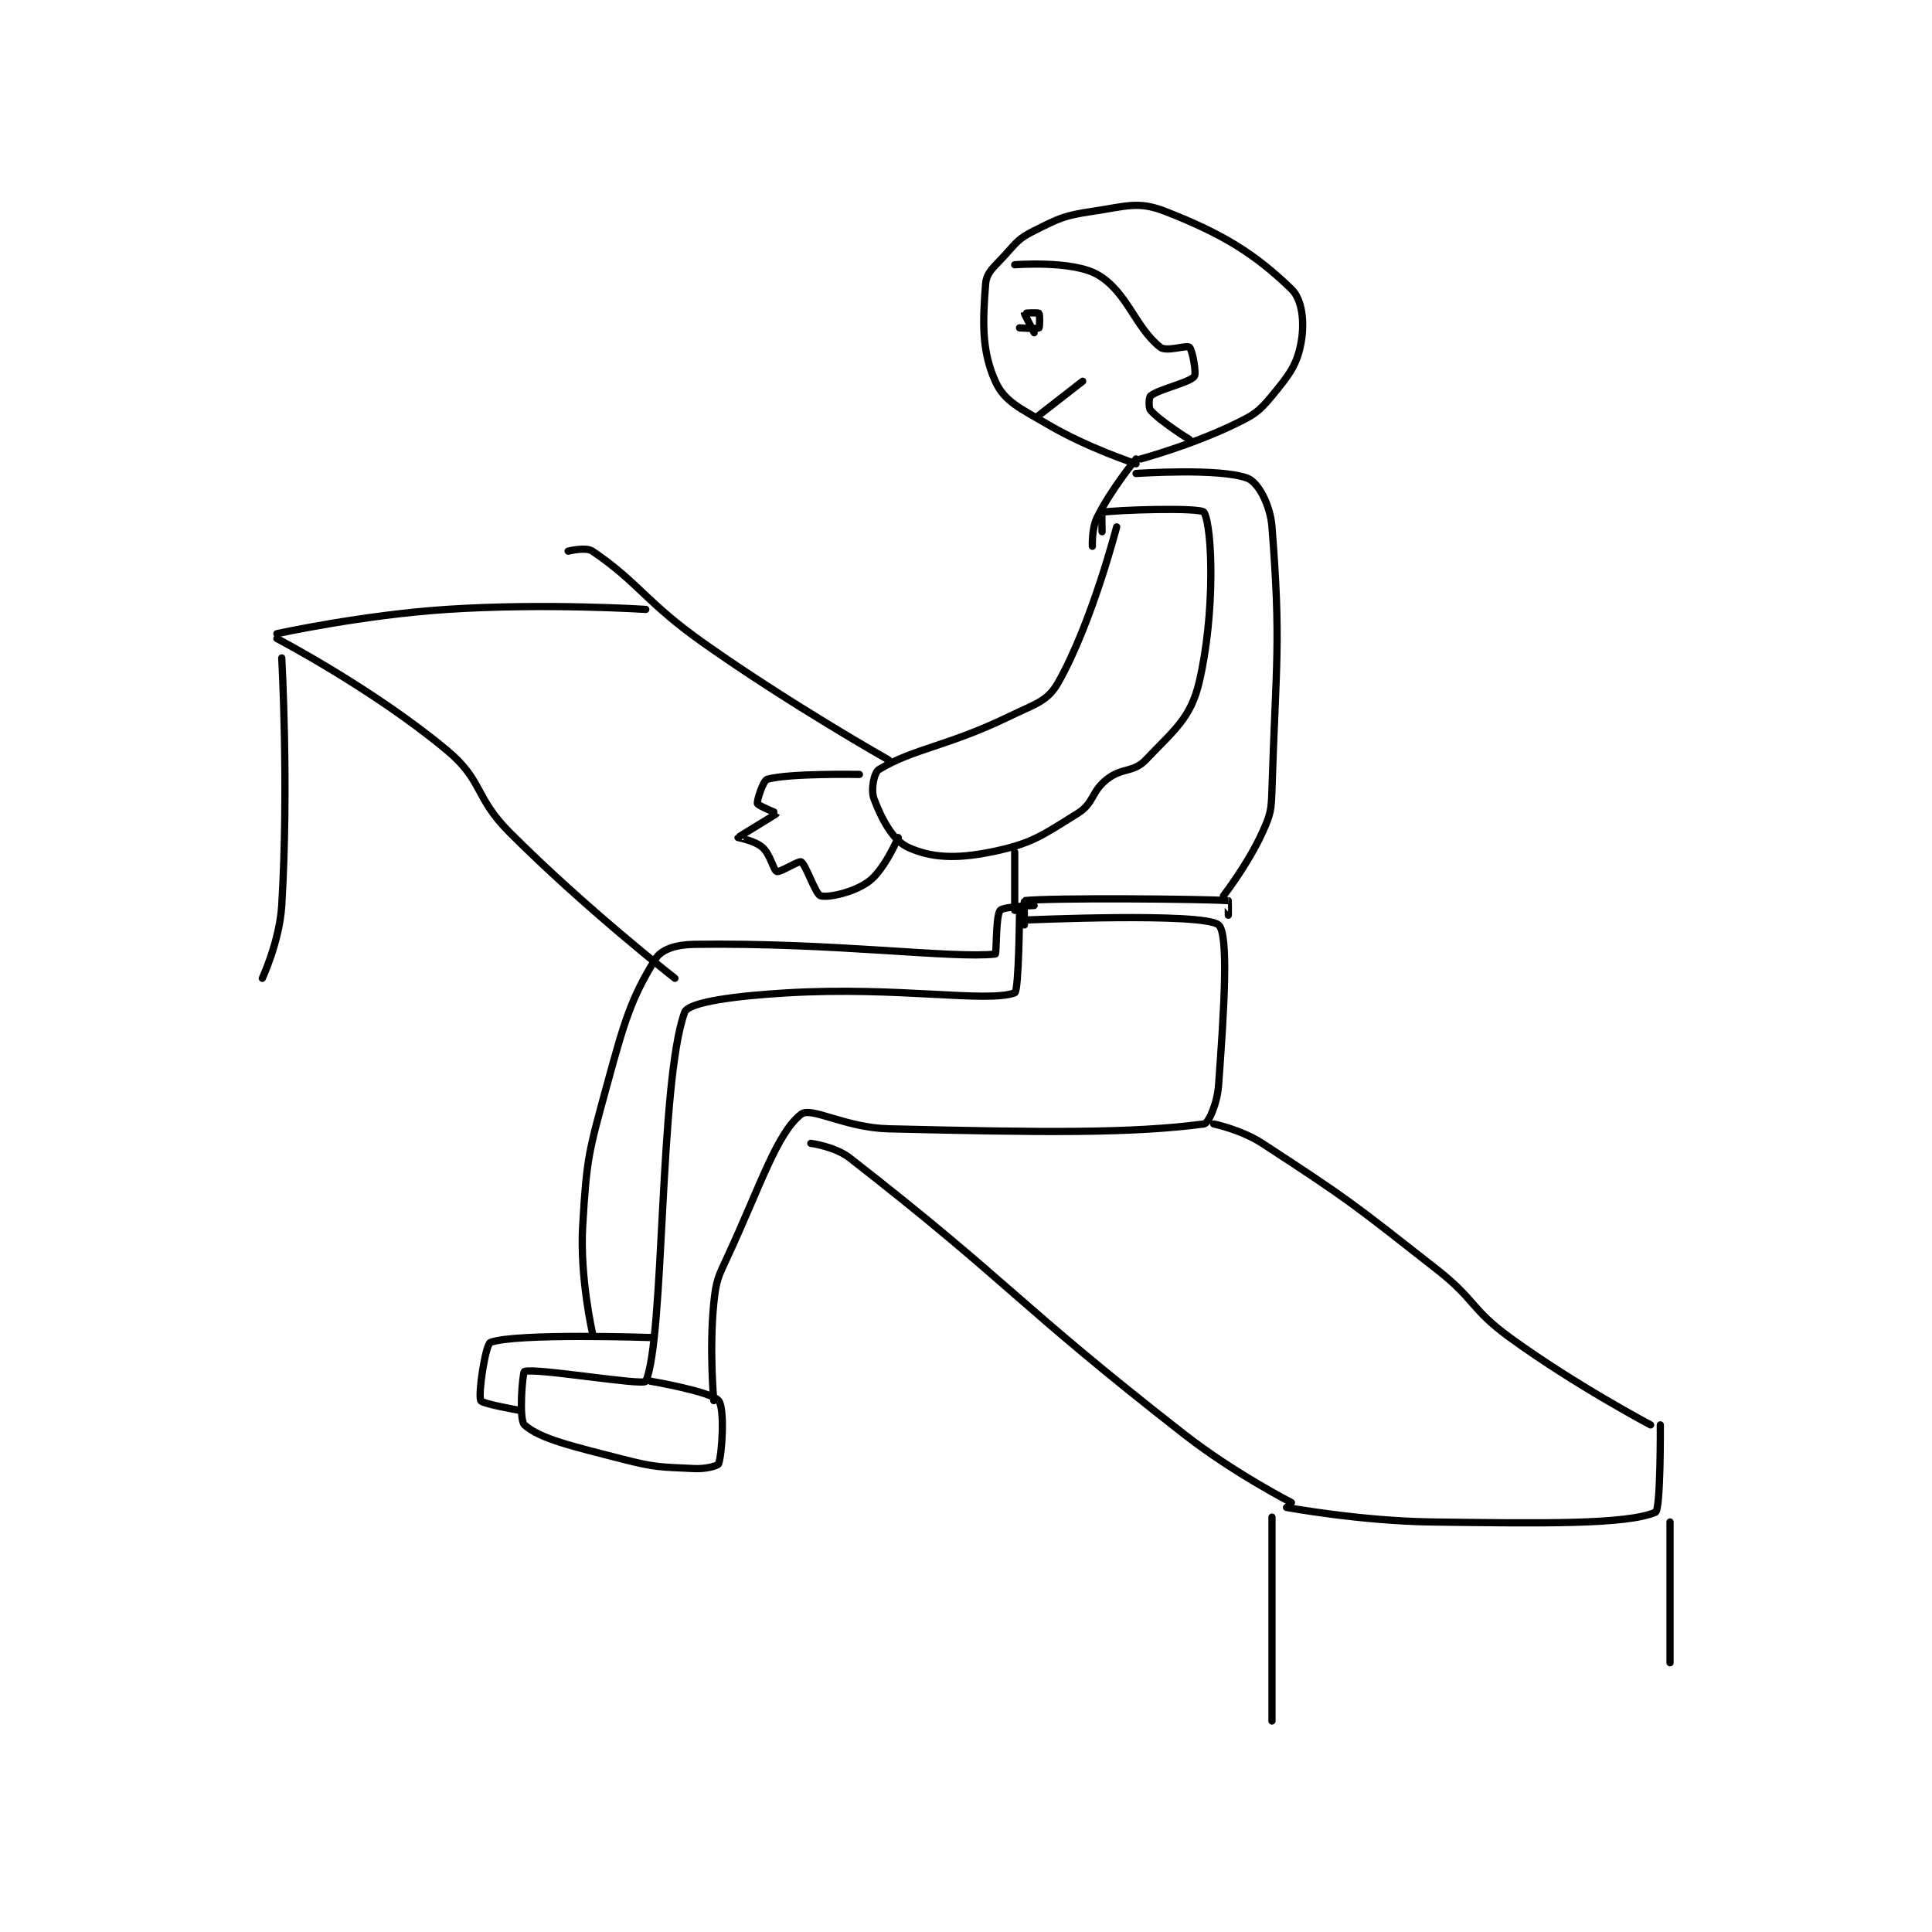 <?xml version="1.0" encoding="utf-8"?>
<!DOCTYPE svg PUBLIC "-//W3C//DTD SVG 1.1//EN" "http://www.w3.org/Graphics/SVG/1.1/DTD/svg11.dtd">
<svg viewBox="0 0 800 800" preserveAspectRatio="xMinYMin meet" xmlns="http://www.w3.org/2000/svg" version="1.1">
<g fill="none" stroke="black" stroke-linecap="round" stroke-linejoin="round" stroke-width="1.493">
<g transform="translate(108.62,87.52) scale(2.01) translate(-109,-100)">
<path id="0" d="M265 244 C265 244 264.874 260.69 264 261 C258.149 263.072 240.007 259.647 217 261 C206.605 261.611 196.773 262.869 196 265 C190.75 279.482 191.887 332.283 188 341 C187.553 342.002 165.275 338.181 163 339 C162.629 339.134 161.79 348.911 163 350 C166.214 352.893 172.987 354.425 183 357 C190.126 358.832 190.87 358.644 198 359 C200.338 359.117 202.842 358.442 203 358 C203.736 355.938 204.296 346.573 203 345 C201.452 343.12 189 341 189 341 "/>
<path id="1" d="M202 345 C202 345 201.051 334.488 202 325 C202.489 320.114 202.871 319.612 205 315 C211.717 300.447 215.012 289.93 220 286 C222.06 284.377 229.115 288.786 238 289 C269.944 289.77 288.081 289.975 303 288 C303.93 287.877 305.72 283.832 306 280 C307.126 264.616 308.139 248.818 306 247 C302.885 244.353 266 246 266 246 "/>
<path id="2" d="M266 247 C266 247 265.927 242.009 266 242 C271.177 241.384 302.777 241.627 308 242 C308.027 242.002 308 245 308 245 "/>
<path id="3" d="M162 347 C162 347 154.286 345.668 154 345 C153.412 343.628 154.988 333.376 156 333 C161.228 331.058 189 332 189 332 "/>
<path id="4" d="M177 331 C177 331 174.38 319.536 175 309 C175.83 294.895 176.22 293.86 180 280 C183.576 266.887 185.006 262.046 190 254 C191.235 252.01 194.277 251.053 198 251 C226.685 250.59 251.13 253.986 260 253 C260.287 252.968 260.067 245.167 261 244 C261.629 243.214 268 243 268 243 "/>
<path id="5" d="M285 165 C285 165 279.904 184.761 273 197 C270.749 200.991 268.286 201.429 263 204 C250.244 210.206 243.148 210.66 236 215 C235.015 215.598 234.321 219.189 235 221 C236.524 225.064 238.857 229.56 242 231 C246.736 233.171 251.799 233.44 259 232 C267.401 230.32 269.512 228.68 277 224 C280.377 221.889 279.718 219.579 283 217 C286.18 214.501 288.454 215.68 291 213 C296.806 206.889 300.246 204.453 302 197 C305.324 182.872 304.75 165.062 303 162 C302.39 160.933 284.533 161.518 282 162 C281.908 162.018 282 166 282 166 "/>
<path id="6" d="M289 154 C289 154 306.409 152.804 312 155 C314.134 155.838 316.638 160.367 317 165 C318.881 189.078 317.836 192.666 317 219 C316.86 223.42 316.765 224.116 315 228 C312.036 234.52 307 241 307 241 "/>
<path id="7" d="M264 244 L264 232 "/>
<path id="8" d="M280 169 C280 169 279.812 165.376 281 163 C283.924 157.151 289 151 289 151 "/>
<path id="9" d="M232 216 C232 216 217.492 215.717 213 217 C212.201 217.228 210.828 221.4 211 222 C211.122 222.426 215.004 223.994 215 224 C214.882 224.207 207.064 228.851 207 229 C206.999 229.002 210.458 229.651 212 231 C213.685 232.474 214.282 235.731 215 236 C215.626 236.235 219.519 233.733 220 234 C220.976 234.542 222.958 240.702 224 241 C225.587 241.454 230.928 240.304 234 238 C237.197 235.602 240 229 240 229 "/>
<path id="10" d="M289 152 C289 152 279.146 148.775 271 144 C265.157 140.575 261.894 139.226 260 135 C257.159 128.662 257.404 122.75 258 115 C258.19 112.537 259.7 111.53 262 109 C264.496 106.255 264.83 105.585 268 104 C273.222 101.389 274.151 100.867 280 100 C286.967 98.968 289.421 97.823 295 100 C306.993 104.68 313.534 108.801 321 116 C323.272 118.191 323.74 122.931 323 127 C322.159 131.625 320.567 133.669 317 138 C314.184 141.42 313.237 141.96 309 144 C300.296 148.191 290 151 290 151 "/>
<path id="11" d="M264 111 C264 111 275.813 110.061 281 113 C287.15 116.485 288.761 123.864 294 128 C295.265 128.999 299.414 127.498 300 128 C300.6 128.514 301.496 133.38 301 134 C299.932 135.335 293.865 136.549 292 138 C291.641 138.28 291.523 140.464 292 141 C294.083 143.344 300 147 300 147 "/>
<path id="12" d="M265 124 C265 124 268.68 124.24 269 124 C269.18 123.865 269.188 121.188 269 121 C268.812 120.812 266.007 120.973 266 121 C265.969 121.126 268 125 268 125 "/>
<path id="13" d="M269 142 L278 135 "/>
<path id="14" d="M305 288 C305 288 310.708 289.201 315 292 C333.026 303.756 333.68 304.415 351 318 C358.98 324.259 357.921 326.124 366 332 C379.504 341.821 395 350 395 350 "/>
<path id="15" d="M222 292 C222 292 226.957 292.629 230 295 C263.387 321.016 264.002 324.693 299 352 C309.154 359.923 321 366 321 366 "/>
<path id="16" d="M112 188 C112 188 131.901 198.417 147 211 C154.573 217.311 152.641 220.641 160 228 C175.698 243.698 194 258 194 258 "/>
<path id="17" d="M172 170 C172 170 175.658 169.089 177 170 C186.635 176.538 187.942 180.5 200 189 C218.196 201.827 238 213 238 213 "/>
<path id="18" d="M113 192 C113 192 114.488 218.444 113 243 C112.555 250.339 109 258 109 258 "/>
<path id="19" d="M317 369 L317 411 "/>
<path id="20" d="M320 367 C320 367 335.136 369.804 350 370 C372.748 370.299 390.013 370.548 396 368 C397.106 367.529 397 350 397 350 "/>
<path id="21" d="M399 370 L399 399 "/>
<path id="22" d="M112 187 C112 187 129.588 183.145 147 182 C167.207 180.671 188 182 188 182 "/>
</g>
</g>
</svg>

